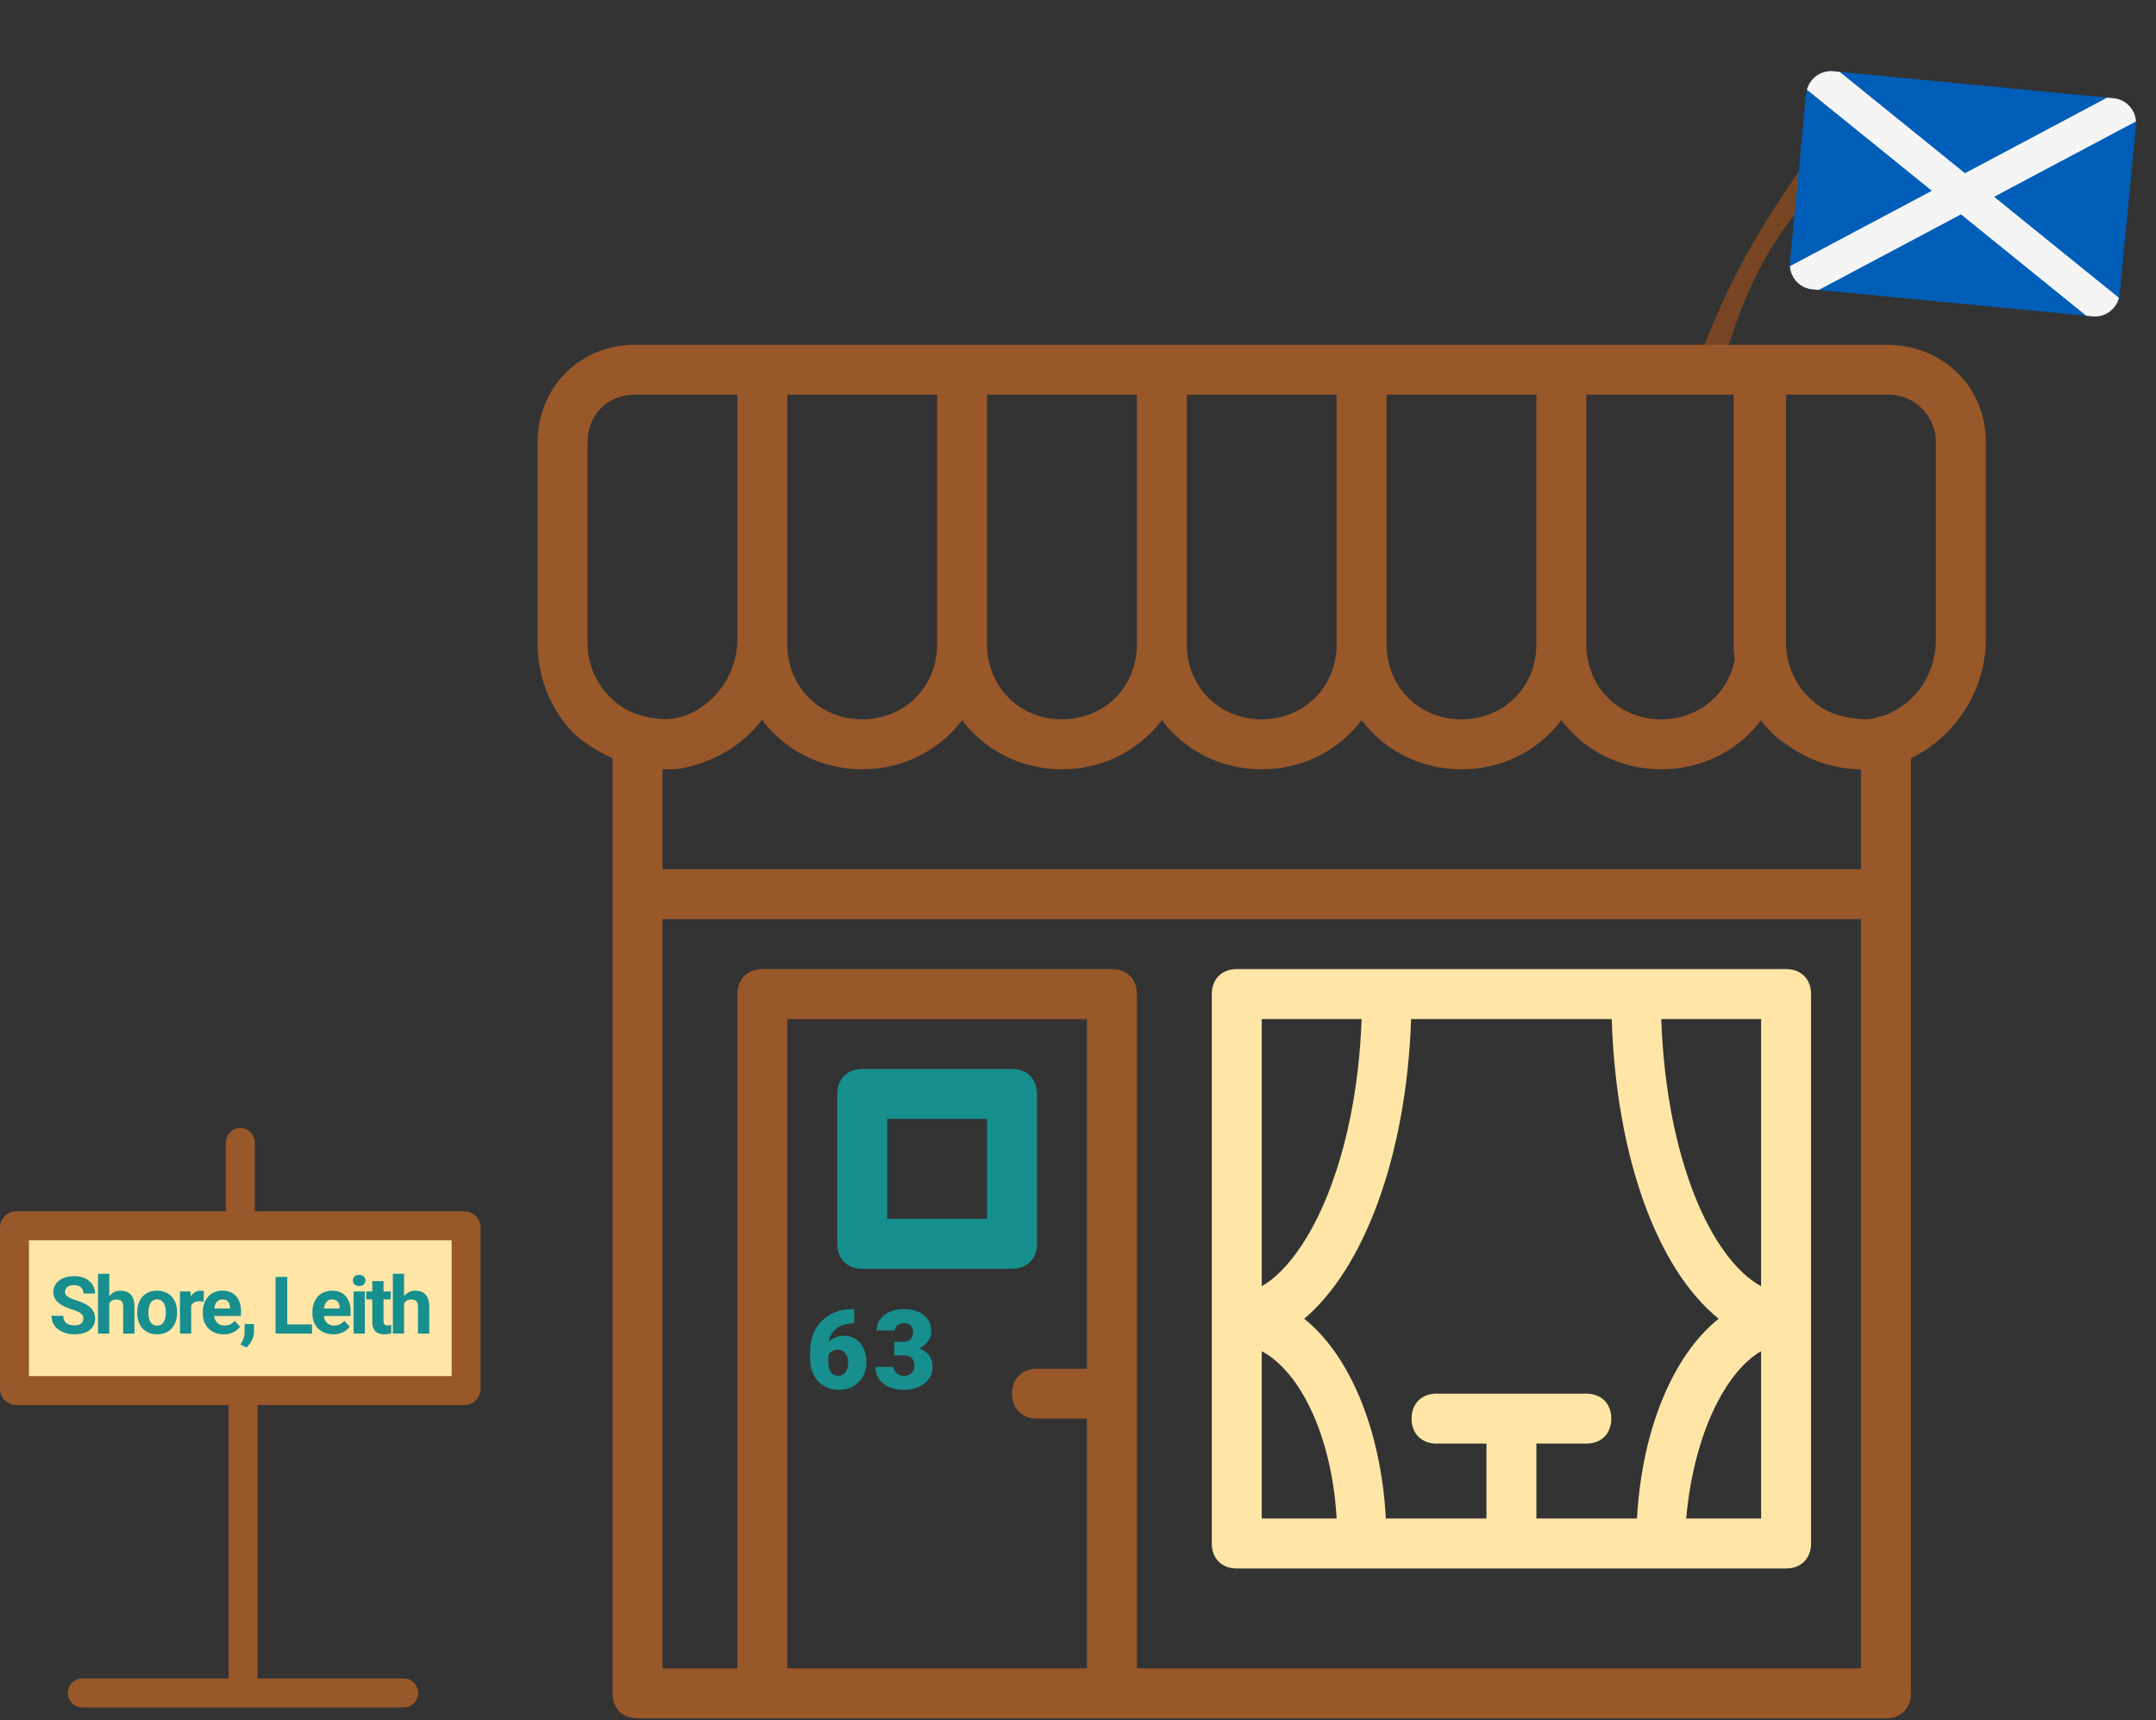 <svg width="1191" height="950" viewBox="0 0 1191 950" fill="none" xmlns="http://www.w3.org/2000/svg">
<rect x="0" y="0" width="1191" height="950" fill="#333333" stroke="none"/>
<path d="M994.504 93.52L1006.86 100.093C978.204 132.059 965.066 154.624 949.687 207.628L937.326 201.056C953.758 158.768 965.792 135.199 994.504 93.52Z" fill="#784622"/>
<g clip-path="url(#clip0_234_294)">
<path d="M1156 174.715L1001.13 159.803C993.594 159.077 988.08 152.324 988.812 144.72L997.759 51.801C998.491 44.196 1005.19 38.62 1012.73 39.345L1167.6 54.258C1175.13 54.983 1180.65 61.736 1179.92 69.341L1170.97 162.26C1170.24 169.864 1163.54 175.441 1156 174.715Z" fill="#005EB8"/>
<path d="M1170.56 164.516L1101.56 108.686L1179.95 67.048C1179.5 60.423 1174.37 54.909 1167.6 54.258L1164.05 53.916L1085.46 95.66L1016.28 39.687L1012.73 39.345C1005.96 38.694 999.869 43.126 998.167 49.545L1067.17 105.374L988.782 147.012C989.228 153.638 994.362 159.151 1001.13 159.803L1004.68 160.145L1083.27 118.4L1152.45 174.373L1156 174.715C1162.77 175.367 1168.86 170.934 1170.56 164.516Z" fill="#F5F5F5"/>
</g>
<path d="M1041.83 190.39H986.656H957.691H876.311H848.725H765.966H738.38H655.62H628.034H545.275H517.689H434.931H407.345H350.794C320.448 190.39 297 213.838 297 244.184V355.907C297 375.218 305.277 394.527 319.069 406.942C325.059 411.735 331.573 415.745 338.38 418.749V493.838V935.218C338.38 943.495 343.897 949.012 352.173 949.012H421.139H614.242H1041.83C1050.1 949.012 1055.62 943.495 1055.62 935.218V493.842V418.785C1079.81 407.162 1097 381.451 1097 353.149V244.184C1097 213.838 1073.55 190.39 1041.83 190.39ZM876.311 217.977H957.691V355.909C957.691 358.679 957.911 361.446 958.292 364.196C954.622 383.452 938.287 397.288 917.691 397.288C894.242 397.288 876.311 379.357 876.311 355.909V217.977ZM765.966 217.977H848.725V355.909C848.725 379.357 830.794 397.288 807.345 397.288C783.897 397.288 765.966 379.357 765.966 355.909V217.977ZM655.62 217.977H738.38V355.909C738.38 379.357 720.448 397.288 697 397.288C673.552 397.288 655.62 379.357 655.62 355.909V217.977ZM545.277 217.977H628.036V355.909C628.036 379.357 610.105 397.288 586.656 397.288C563.208 397.288 545.277 379.357 545.277 355.909V217.977ZM434.931 217.977H517.691V355.909C517.691 379.357 499.759 397.288 476.311 397.288C452.863 397.288 434.931 379.357 434.931 355.909V353.149V217.977ZM324.586 355.907V244.184C324.586 229.012 335.62 217.977 350.792 217.977H407.344V353.149C407.344 373.777 392.881 391.992 374.097 396.535C372.053 396.917 369.95 397.157 367.795 397.243C357.37 396.876 346.083 393.956 338.378 386.252C330.103 379.356 324.586 366.942 324.586 355.907ZM372.862 424.873C378.322 424.218 383.608 422.867 388.639 420.921C401.589 416.348 412.972 408.07 420.969 397.499C433.45 414.217 453.427 424.873 476.311 424.873C499.094 424.873 518.991 414.307 531.483 397.717C543.975 414.307 563.872 424.873 586.655 424.873C609.438 424.873 629.334 414.307 641.827 397.717C654.319 414.307 674.216 424.873 696.998 424.873C719.781 424.873 739.678 414.307 752.17 397.717C764.662 414.307 784.559 424.873 807.342 424.873C830.125 424.873 850.022 414.307 862.514 397.717C875.006 414.307 894.903 424.873 917.686 424.873C940.403 424.873 960.248 414.367 972.747 397.859C975.311 401.163 978.116 404.226 981.133 406.942C983.342 408.71 985.631 410.359 987.97 411.902C997.731 418.827 1009.4 423.37 1021.73 424.542C1021.83 424.552 1021.93 424.56 1022.03 424.57C1022.88 424.646 1023.72 424.72 1024.57 424.765C1025.72 424.831 1026.88 424.873 1028.03 424.873V480.045H365.966V424.873C368.723 424.873 370.103 424.873 372.862 424.873ZM434.931 921.424V562.804H600.448V755.907H572.862C564.586 755.907 559.069 761.424 559.069 769.701C559.069 777.977 564.586 783.495 572.862 783.495H600.448V921.426H434.931V921.424ZM1028.03 921.424H628.034V549.012C628.034 540.735 622.517 535.218 614.241 535.218H421.137C412.861 535.218 407.344 540.735 407.344 549.012V921.426H365.966V507.632H1028.03V921.424ZM1069.41 353.149C1069.41 373.529 1056.91 389.734 1040.05 395.44C1039.27 395.512 1038.48 395.646 1037.69 395.909C1035.66 396.924 1032.88 397.19 1030.46 397.26C1019.87 396.984 1008.3 394.102 1000.45 386.252C992.172 379.356 986.655 366.942 986.655 355.907V217.977H1043.21C1058.38 217.977 1069.41 230.392 1069.41 244.184V353.149H1069.41Z" fill="#99582A"/>
<path d="M683.206 866.252H752.172H917.689H986.655C994.931 866.252 1000.45 860.735 1000.45 852.459V549.012C1000.45 540.735 994.931 535.218 986.655 535.218H903.895H765.964H683.205C674.928 535.218 669.411 540.735 669.411 549.012V852.46C669.414 860.735 674.931 866.252 683.206 866.252ZM876.311 797.287C884.587 797.287 890.105 791.77 890.105 783.493C890.105 775.217 884.587 769.699 876.311 769.699H793.552C785.275 769.699 779.758 775.217 779.758 783.493C779.758 791.77 785.275 797.287 793.552 797.287H821.137V838.667H765.575C762.855 789.545 745.703 748.526 720.447 728.321C752.992 700.984 776.925 639.234 779.514 562.804H890.333C892.786 639.234 915.566 700.984 949.412 728.321C924.158 748.526 907.005 789.545 904.284 838.667H848.722V797.287H876.311ZM972.862 838.667H931.483C935.62 791.77 953.552 757.287 972.862 746.252V838.667ZM972.862 562.804V710.39C945.277 695.218 920.448 640.045 917.691 562.804H972.862ZM697 562.804H752.172C749.412 640.046 723.206 695.218 697 710.39V562.804ZM697 746.252C717.689 757.287 735.62 791.77 738.38 838.667H697V746.252Z" fill="#FFE6A7"/>
<path d="M572.863 686.942V604.182C572.863 595.906 567.345 590.388 559.069 590.388H476.309C468.033 590.388 462.516 595.906 462.516 604.182V686.942C462.516 695.218 468.033 700.735 476.309 700.735H559.069C567.345 700.735 572.863 695.218 572.863 686.942ZM545.277 673.149H490.105V617.978H545.277V673.149Z" fill="#178F8E"/>
<path d="M470.287 723.007H471.896V730.9H471.36C469.434 730.9 467.627 731.168 465.939 731.705C464.271 732.241 462.801 733.055 461.531 734.147C460.28 735.219 459.297 736.579 458.582 738.228C457.887 739.876 457.539 741.812 457.539 744.036V751.631C457.539 753.021 457.659 754.232 457.897 755.265C458.135 756.297 458.493 757.151 458.969 757.826C459.446 758.501 460.031 759.008 460.726 759.345C461.441 759.683 462.265 759.852 463.199 759.852C463.973 759.852 464.688 759.673 465.343 759.315C465.998 758.958 466.564 758.452 467.041 757.796C467.537 757.141 467.915 756.377 468.173 755.503C468.431 754.629 468.56 753.676 468.56 752.644C468.56 751.532 468.421 750.529 468.143 749.635C467.865 748.742 467.468 747.987 466.952 747.372C466.455 746.736 465.849 746.26 465.135 745.942C464.44 745.604 463.675 745.436 462.841 745.436C461.57 745.436 460.488 745.723 459.595 746.299C458.721 746.855 458.056 747.57 457.599 748.444C457.162 749.318 456.944 750.201 456.944 751.095L454.531 748.652C454.491 747.461 454.72 746.23 455.216 744.959C455.713 743.688 456.457 742.507 457.45 741.415C458.443 740.322 459.684 739.439 461.173 738.764C462.662 738.089 464.39 737.751 466.356 737.751C468.342 737.751 470.089 738.128 471.598 738.883C473.127 739.637 474.408 740.69 475.44 742.04C476.493 743.39 477.287 744.969 477.823 746.776C478.359 748.583 478.627 750.539 478.627 752.644C478.627 754.768 478.25 756.744 477.495 758.571C476.761 760.378 475.718 761.956 474.368 763.307C473.018 764.657 471.419 765.709 469.573 766.464C467.726 767.218 465.691 767.596 463.467 767.596C461.183 767.596 459.068 767.208 457.122 766.434C455.196 765.64 453.509 764.498 452.059 763.009C450.629 761.5 449.507 759.663 448.693 757.499C447.899 755.334 447.502 752.882 447.502 750.142V746.478C447.502 742.765 448.107 739.459 449.319 736.56C450.55 733.66 452.218 731.208 454.323 729.203C456.447 727.177 458.88 725.638 461.62 724.586C464.36 723.534 467.249 723.007 470.287 723.007ZM494.039 741.117H498.924C500.175 741.117 501.198 740.898 501.992 740.461C502.806 740.005 503.412 739.369 503.809 738.555C504.206 737.721 504.405 736.738 504.405 735.606C504.405 734.733 504.216 733.929 503.839 733.194C503.481 732.459 502.925 731.873 502.171 731.437C501.416 730.98 500.453 730.751 499.282 730.751C498.487 730.751 497.713 730.92 496.958 731.258C496.204 731.576 495.578 732.032 495.082 732.628C494.605 733.224 494.367 733.948 494.367 734.802H484.3C484.3 732.34 484.975 730.235 486.325 728.488C487.695 726.721 489.492 725.37 491.716 724.437C493.96 723.484 496.373 723.007 498.954 723.007C502.032 723.007 504.732 723.484 507.055 724.437C509.379 725.37 511.186 726.76 512.476 728.607C513.787 730.434 514.442 732.697 514.442 735.398C514.442 736.887 514.095 738.287 513.4 739.598C512.705 740.908 511.732 742.06 510.481 743.053C509.23 744.046 507.76 744.83 506.073 745.406C504.405 745.962 502.578 746.24 500.592 746.24H494.039V741.117ZM494.039 748.593V743.589H500.592C502.756 743.589 504.732 743.837 506.519 744.333C508.306 744.81 509.845 745.525 511.136 746.478C512.427 747.431 513.42 748.613 514.115 750.022C514.81 751.412 515.157 753.011 515.157 754.818C515.157 756.843 514.75 758.65 513.936 760.239C513.122 761.827 511.98 763.168 510.511 764.26C509.041 765.352 507.324 766.186 505.358 766.762C503.392 767.318 501.257 767.596 498.954 767.596C497.147 767.596 495.34 767.357 493.533 766.881C491.726 766.384 490.078 765.63 488.589 764.617C487.099 763.585 485.898 762.274 484.985 760.686C484.091 759.077 483.644 757.161 483.644 754.937H493.712C493.712 755.85 493.96 756.684 494.456 757.439C494.973 758.174 495.658 758.759 496.512 759.196C497.365 759.633 498.289 759.852 499.282 759.852C500.513 759.852 501.555 759.623 502.409 759.167C503.283 758.69 503.948 758.055 504.405 757.26C504.861 756.466 505.09 755.582 505.09 754.609C505.09 753.14 504.841 751.968 504.345 751.095C503.868 750.221 503.164 749.586 502.23 749.188C501.317 748.791 500.215 748.593 498.924 748.593H494.039Z" fill="#178F8E"/>
<rect x="8" y="678.5" width="249" height="85" fill="#FFE6A7"/>
<path d="M45.5 935H134.25M223 935H134.25M134.25 935V768M134.25 768H256.5C257.052 768 257.5 767.552 257.5 767V678C257.5 677.448 257.052 677 256.5 677H132.75M134.25 768H9C8.448 768 8 767.552 8 767V678C8 677.448 8.448 677 9 677H132.75M132.75 677V631" stroke="#99582A" stroke-width="16" stroke-linecap="round"/>
<path d="M46.078 728.314C46.078 727.756 45.992 727.255 45.82 726.811C45.663 726.352 45.362 725.937 44.918 725.564C44.474 725.178 43.851 724.798 43.049 724.426C42.247 724.053 41.208 723.667 39.934 723.266C38.516 722.807 37.169 722.292 35.895 721.719C34.634 721.146 33.517 720.48 32.543 719.721C31.583 718.947 30.824 718.052 30.266 717.035C29.721 716.018 29.449 714.837 29.449 713.49C29.449 712.187 29.736 711.005 30.309 709.945C30.881 708.871 31.684 707.954 32.715 707.195C33.746 706.422 34.964 705.827 36.367 705.412C37.785 704.997 39.339 704.789 41.029 704.789C43.335 704.789 45.348 705.204 47.066 706.035C48.785 706.866 50.117 708.005 51.062 709.451C52.022 710.898 52.502 712.552 52.502 714.414H46.1C46.1 713.497 45.906 712.695 45.52 712.008C45.147 711.306 44.574 710.755 43.801 710.354C43.042 709.952 42.082 709.752 40.922 709.752C39.805 709.752 38.874 709.924 38.129 710.268C37.384 710.597 36.825 711.048 36.453 711.621C36.081 712.18 35.895 712.81 35.895 713.512C35.895 714.042 36.023 714.521 36.281 714.951C36.553 715.381 36.954 715.782 37.484 716.154C38.014 716.527 38.666 716.878 39.44 717.207C40.213 717.536 41.108 717.859 42.125 718.174C43.829 718.689 45.326 719.27 46.615 719.914C47.919 720.559 49.007 721.282 49.881 722.084C50.755 722.886 51.413 723.796 51.857 724.812C52.301 725.829 52.523 726.982 52.523 728.271C52.523 729.632 52.258 730.85 51.728 731.924C51.199 732.998 50.432 733.908 49.43 734.652C48.427 735.397 47.231 735.963 45.842 736.35C44.453 736.736 42.898 736.93 41.18 736.93C39.633 736.93 38.107 736.729 36.603 736.328C35.1 735.913 33.732 735.29 32.5 734.459C31.283 733.628 30.309 732.568 29.578 731.279C28.848 729.99 28.482 728.465 28.482 726.703H34.949C34.949 727.677 35.1 728.501 35.4 729.174C35.701 729.847 36.124 730.391 36.668 730.807C37.227 731.222 37.885 731.523 38.645 731.709C39.418 731.895 40.263 731.988 41.18 731.988C42.297 731.988 43.214 731.831 43.93 731.516C44.66 731.201 45.197 730.764 45.541 730.205C45.899 729.646 46.078 729.016 46.078 728.314ZM60.357 703.5V736.5H54.169V703.5H60.357ZM59.476 724.061H57.779C57.793 722.442 58.008 720.952 58.423 719.592C58.838 718.217 59.433 717.028 60.206 716.025C60.98 715.008 61.904 714.221 62.978 713.662C64.066 713.104 65.269 712.824 66.587 712.824C67.733 712.824 68.771 712.989 69.702 713.318C70.648 713.633 71.457 714.149 72.13 714.865C72.818 715.567 73.347 716.491 73.72 717.637C74.092 718.783 74.278 720.172 74.278 721.805V736.5H68.048V721.762C68.048 720.73 67.898 719.921 67.597 719.334C67.31 718.732 66.888 718.31 66.329 718.066C65.785 717.809 65.112 717.68 64.31 717.68C63.422 717.68 62.663 717.844 62.032 718.174C61.416 718.503 60.922 718.962 60.55 719.549C60.178 720.122 59.906 720.795 59.734 721.568C59.562 722.342 59.476 723.173 59.476 724.061ZM75.795 725.113V724.662C75.795 722.958 76.039 721.389 76.526 719.957C77.013 718.51 77.722 717.257 78.653 716.197C79.584 715.137 80.73 714.314 82.09 713.727C83.451 713.125 85.012 712.824 86.774 712.824C88.535 712.824 90.104 713.125 91.479 713.727C92.854 714.314 94.007 715.137 94.938 716.197C95.883 717.257 96.599 718.51 97.086 719.957C97.573 721.389 97.817 722.958 97.817 724.662V725.113C97.817 726.803 97.573 728.372 97.086 729.818C96.599 731.251 95.883 732.504 94.938 733.578C94.007 734.638 92.861 735.462 91.5 736.049C90.14 736.636 88.579 736.93 86.817 736.93C85.055 736.93 83.487 736.636 82.112 736.049C80.751 735.462 79.598 734.638 78.653 733.578C77.722 732.504 77.013 731.251 76.526 729.818C76.039 728.372 75.795 726.803 75.795 725.113ZM81.983 724.662V725.113C81.983 726.087 82.069 726.997 82.241 727.842C82.412 728.687 82.685 729.432 83.057 730.076C83.444 730.706 83.945 731.201 84.561 731.559C85.177 731.917 85.929 732.096 86.817 732.096C87.676 732.096 88.414 731.917 89.03 731.559C89.646 731.201 90.14 730.706 90.512 730.076C90.885 729.432 91.157 728.687 91.329 727.842C91.515 726.997 91.608 726.087 91.608 725.113V724.662C91.608 723.717 91.515 722.829 91.329 721.998C91.157 721.153 90.877 720.408 90.491 719.764C90.118 719.105 89.624 718.589 89.008 718.217C88.392 717.844 87.647 717.658 86.774 717.658C85.9 717.658 85.155 717.844 84.54 718.217C83.938 718.589 83.444 719.105 83.057 719.764C82.685 720.408 82.412 721.153 82.241 721.998C82.069 722.829 81.983 723.717 81.983 724.662ZM105.607 718.324V736.5H99.419V713.254H105.242L105.607 718.324ZM112.611 713.104L112.504 718.84C112.203 718.797 111.838 718.761 111.408 718.732C110.992 718.689 110.613 718.668 110.269 718.668C109.395 718.668 108.636 718.783 107.992 719.012C107.362 719.227 106.832 719.549 106.402 719.979C105.987 720.408 105.671 720.931 105.457 721.547C105.256 722.163 105.142 722.865 105.113 723.652L103.867 723.266C103.867 721.762 104.017 720.38 104.318 719.119C104.619 717.844 105.056 716.734 105.629 715.789C106.216 714.844 106.932 714.113 107.777 713.598C108.622 713.082 109.589 712.824 110.677 712.824C111.021 712.824 111.372 712.853 111.73 712.91C112.088 712.953 112.382 713.018 112.611 713.104ZM123.602 736.93C121.798 736.93 120.179 736.643 118.747 736.07C117.315 735.483 116.097 734.674 115.095 733.643C114.106 732.611 113.347 731.415 112.817 730.055C112.287 728.68 112.022 727.219 112.022 725.672V724.812C112.022 723.051 112.273 721.439 112.774 719.979C113.276 718.518 113.992 717.25 114.923 716.176C115.868 715.102 117.014 714.278 118.36 713.705C119.707 713.118 121.225 712.824 122.915 712.824C124.562 712.824 126.023 713.096 127.298 713.641C128.572 714.185 129.639 714.958 130.499 715.961C131.373 716.964 132.031 718.167 132.475 719.57C132.919 720.96 133.141 722.507 133.141 724.211V726.789H114.665V722.664H127.061V722.191C127.061 721.332 126.904 720.566 126.589 719.893C126.288 719.205 125.83 718.661 125.214 718.26C124.598 717.859 123.81 717.658 122.85 717.658C122.034 717.658 121.332 717.837 120.745 718.195C120.158 718.553 119.678 719.055 119.305 719.699C118.947 720.344 118.675 721.103 118.489 721.977C118.317 722.836 118.231 723.781 118.231 724.812V725.672C118.231 726.603 118.36 727.462 118.618 728.25C118.89 729.038 119.27 729.718 119.757 730.291C120.258 730.864 120.86 731.308 121.561 731.623C122.277 731.938 123.087 732.096 123.989 732.096C125.106 732.096 126.145 731.881 127.104 731.451C128.078 731.007 128.916 730.341 129.618 729.453L132.626 732.719C132.139 733.421 131.473 734.094 130.628 734.738C129.797 735.383 128.794 735.913 127.62 736.328C126.445 736.729 125.106 736.93 123.602 736.93ZM140.33 731.279L140.309 735.426C140.309 737.016 139.908 738.62 139.105 740.238C138.318 741.857 137.315 743.182 136.098 744.213L132.875 742.559C133.233 741.9 133.584 741.241 133.928 740.582C134.271 739.923 134.558 739.2 134.787 738.412C135.016 737.624 135.131 736.729 135.131 735.727V731.279H140.33ZM172.346 731.473V736.5H156.598V731.473H172.346ZM158.682 705.219V736.5H152.237V705.219H158.682ZM184.154 736.93C182.349 736.93 180.731 736.643 179.298 736.07C177.866 735.483 176.649 734.674 175.646 733.643C174.658 732.611 173.899 731.415 173.369 730.055C172.839 728.68 172.574 727.219 172.574 725.672V724.812C172.574 723.051 172.824 721.439 173.326 719.979C173.827 718.518 174.543 717.25 175.474 716.176C176.42 715.102 177.565 714.278 178.912 713.705C180.258 713.118 181.776 712.824 183.466 712.824C185.114 712.824 186.574 713.096 187.849 713.641C189.124 714.185 190.191 714.958 191.05 715.961C191.924 716.964 192.583 718.167 193.027 719.57C193.471 720.96 193.693 722.507 193.693 724.211V726.789H175.216V722.664H187.613V722.191C187.613 721.332 187.455 720.566 187.14 719.893C186.839 719.205 186.381 718.661 185.765 718.26C185.149 717.859 184.362 717.658 183.402 717.658C182.586 717.658 181.884 717.837 181.296 718.195C180.709 718.553 180.229 719.055 179.857 719.699C179.499 720.344 179.227 721.103 179.041 721.977C178.869 722.836 178.783 723.781 178.783 724.812V725.672C178.783 726.603 178.912 727.462 179.17 728.25C179.442 729.038 179.821 729.718 180.308 730.291C180.809 730.864 181.411 731.308 182.113 731.623C182.829 731.938 183.638 732.096 184.541 732.096C185.658 732.096 186.696 731.881 187.656 731.451C188.63 731.007 189.468 730.341 190.17 729.453L193.177 732.719C192.69 733.421 192.024 734.094 191.179 734.738C190.349 735.383 189.346 735.913 188.171 736.328C186.997 736.729 185.658 736.93 184.154 736.93ZM201.548 713.254V736.5H195.339V713.254H201.548ZM194.952 707.195C194.952 706.293 195.267 705.548 195.897 704.961C196.527 704.374 197.373 704.08 198.432 704.08C199.478 704.08 200.316 704.374 200.946 704.961C201.591 705.548 201.913 706.293 201.913 707.195C201.913 708.098 201.591 708.842 200.946 709.43C200.316 710.017 199.478 710.311 198.432 710.311C197.373 710.311 196.527 710.017 195.897 709.43C195.267 708.842 194.952 708.098 194.952 707.195ZM215.848 713.254V717.637H202.312V713.254H215.848ZM205.664 707.518H211.852V729.496C211.852 730.169 211.938 730.685 212.109 731.043C212.296 731.401 212.568 731.652 212.926 731.795C213.284 731.924 213.735 731.988 214.279 731.988C214.666 731.988 215.01 731.974 215.311 731.945C215.626 731.902 215.891 731.859 216.105 731.816L216.127 736.371C215.597 736.543 215.024 736.679 214.408 736.779C213.792 736.88 213.112 736.93 212.367 736.93C211.007 736.93 209.818 736.708 208.801 736.264C207.798 735.805 207.025 735.075 206.48 734.072C205.936 733.07 205.664 731.752 205.664 730.119V707.518ZM223.208 703.5V736.5H217.021V703.5H223.208ZM222.327 724.061H220.63C220.644 722.442 220.859 720.952 221.275 719.592C221.69 718.217 222.284 717.028 223.058 716.025C223.831 715.008 224.755 714.221 225.829 713.662C226.918 713.104 228.121 712.824 229.439 712.824C230.585 712.824 231.623 712.989 232.554 713.318C233.499 713.633 234.308 714.149 234.982 714.865C235.669 715.567 236.199 716.491 236.571 717.637C236.944 718.783 237.13 720.172 237.13 721.805V736.5H230.9V721.762C230.9 720.73 230.749 719.921 230.448 719.334C230.162 718.732 229.739 718.31 229.181 718.066C228.637 717.809 227.963 717.68 227.161 717.68C226.273 717.68 225.514 717.844 224.884 718.174C224.268 718.503 223.774 718.962 223.402 719.549C223.029 720.122 222.757 720.795 222.585 721.568C222.413 722.342 222.327 723.173 222.327 724.061Z" fill="#178F8E"/>
<defs>
<clipPath id="clip0_234_294">
<rect width="183" height="184.707" fill="white" transform="translate(1002.14 6.332) rotate(5.5)"/>
</clipPath>
</defs>
</svg>
